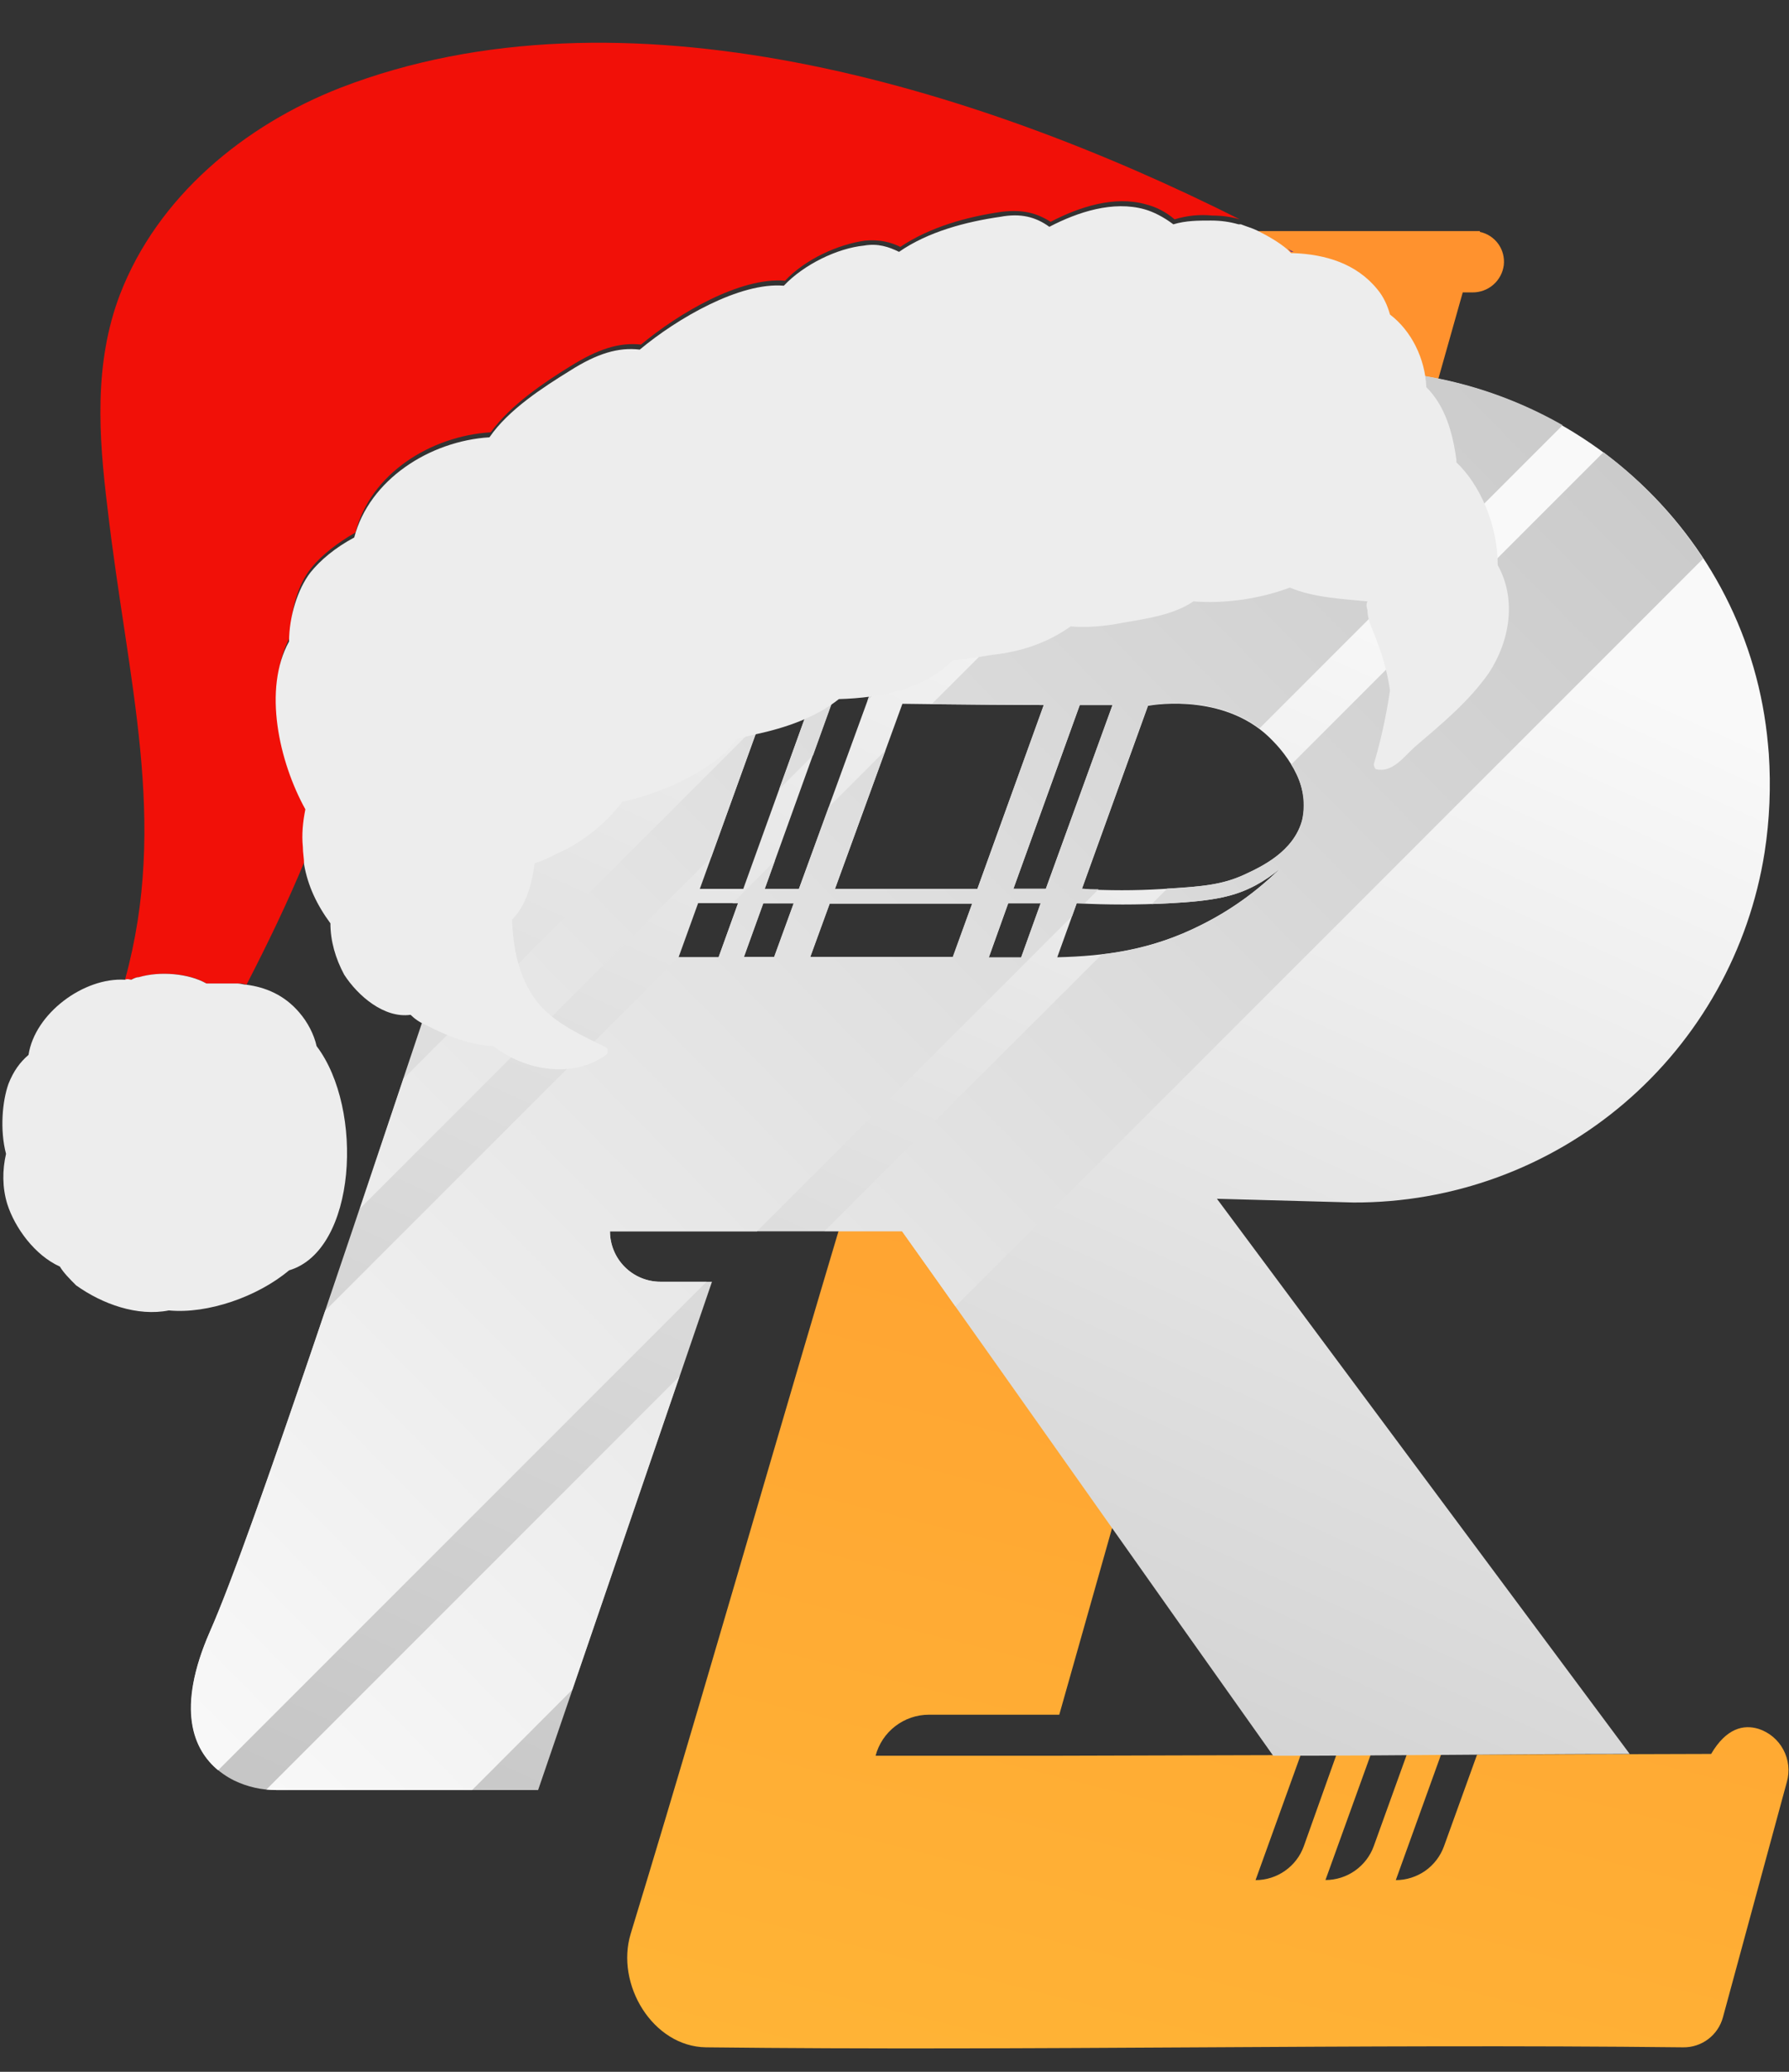 <svg width="38" height="44" viewBox="0 0 38 44" fill="none" xmlns="http://www.w3.org/2000/svg">
<rect x="0" y="0" width="38" height="44" fill="#333333" stroke="none"/>
<path d="M37.351 36.716C37.037 36.621 36.671 36.697 36.346 37.249L31.374 37.264L30.672 39.209C30.596 39.419 30.457 39.602 30.274 39.731C30.09 39.859 29.872 39.929 29.648 39.929L30.608 37.266H29.88L29.18 39.207C29.104 39.418 28.964 39.6 28.78 39.729C28.597 39.858 28.378 39.927 28.154 39.927L29.114 37.268H28.386L27.694 39.209C27.618 39.42 27.479 39.602 27.295 39.731C27.112 39.86 26.893 39.929 26.669 39.929L27.627 37.273L22.271 37.288H18.598C18.664 37.038 18.811 36.817 19.016 36.66C19.221 36.502 19.472 36.416 19.73 36.416H22.5L26.748 21.404H19.259C17.305 27.635 15.351 34.669 13.398 41.063C13.067 42.142 13.867 43.464 14.995 43.48C21.913 43.56 28.831 43.403 35.751 43.48C35.943 43.483 36.13 43.422 36.284 43.306C36.437 43.19 36.547 43.027 36.597 42.841L37.954 37.846C38.02 37.616 37.993 37.37 37.88 37.159C37.768 36.948 37.578 36.789 37.351 36.716Z" fill="url(#paint0_linear_5_12)"/>
<path d="M31.434 4.925V4.908H23.753C23.583 4.908 23.414 4.942 23.256 5.007C23.099 5.073 22.956 5.169 22.836 5.29C22.716 5.411 22.621 5.554 22.556 5.712C22.492 5.87 22.459 6.039 22.461 6.21H26.278C26.19 6.445 26.035 6.648 25.831 6.795C25.628 6.941 25.385 7.023 25.135 7.032L23.669 7.074C23.011 9.22 22.352 11.366 21.692 13.512H29.008L31.07 6.21H31.274C31.436 6.212 31.595 6.155 31.718 6.048C31.841 5.942 31.921 5.793 31.942 5.632C31.96 5.472 31.919 5.311 31.825 5.18C31.731 5.05 31.592 4.958 31.434 4.925Z" fill="url(#paint1_linear_5_12)"/>
<path d="M37.571 16.007L37.554 15.813C37.15 11.292 33.305 7.863 28.764 7.863H15.622C15.089 7.862 14.568 8.026 14.132 8.332C13.695 8.637 13.363 9.07 13.18 9.571C12.837 10.402 12.492 11.233 12.146 12.064H11.001C10.61 12.065 10.225 12.155 9.874 12.327C9.524 12.5 9.217 12.75 8.979 13.06H15.487C16.058 13.06 16.623 13.076 17.186 13.087C17.381 13.091 17.573 13.137 17.748 13.222C17.924 13.306 18.079 13.427 18.204 13.577C18.329 13.727 18.421 13.901 18.473 14.089C18.524 14.277 18.535 14.474 18.505 14.666L16.97 18.877H16.244L17.707 14.814H17.253L15.788 18.877H14.865L16.331 14.814C13.912 14.766 11.954 14.72 9.535 14.674C9.249 14.668 8.968 14.743 8.722 14.888C8.476 15.034 8.275 15.245 8.142 15.497C8.027 15.716 7.943 15.95 7.891 16.192C7.872 16.28 7.874 16.372 7.898 16.459C7.921 16.546 7.965 16.627 8.025 16.694C8.086 16.761 8.162 16.812 8.246 16.844C8.331 16.876 8.422 16.887 8.512 16.877H8.525C8.655 16.854 8.779 16.8 8.885 16.72C8.991 16.64 9.077 16.536 9.136 16.417H13.347C13.348 16.498 13.333 16.579 13.303 16.655C13.273 16.73 13.228 16.799 13.172 16.857C13.115 16.915 13.047 16.962 12.972 16.993C12.897 17.025 12.816 17.041 12.735 17.041H10.534C7.487 26.102 5.348 32.626 4.463 34.641C3.579 36.656 4.332 37.498 4.979 37.816C5.258 37.95 5.564 38.018 5.874 38.016H11.43L15.123 27.221H14.028C13.744 27.221 13.472 27.108 13.271 26.907C13.07 26.706 12.957 26.434 12.957 26.15H19.16C21.788 29.843 24.416 33.589 27.044 37.288C29.571 37.288 32.097 37.249 34.616 37.249L25.849 25.459L28.747 25.538C30.851 25.547 32.889 24.802 34.492 23.437C36.094 22.073 37.155 20.18 37.482 18.101C37.589 17.409 37.618 16.706 37.571 16.007ZM15.264 20.329H14.414L14.829 19.18H15.677L15.264 20.329ZM16.444 20.329H15.801L16.213 19.187H16.859L16.444 20.329ZM20.239 20.329C19.412 20.329 18.402 20.329 17.21 20.329L17.624 19.193H20.651L20.239 20.329ZM17.736 18.877L19.168 14.947C20.398 14.964 21.417 14.971 22.171 14.973L20.761 18.877H17.736ZM21.69 20.336H21.304H21.003L21.415 19.184H22.104L21.69 20.336ZM21.526 18.877L22.935 14.975H23.631L22.215 18.877H21.526ZM25.513 19.643C24.464 20.174 23.482 20.305 22.457 20.33L22.87 19.184C23.521 19.218 24.174 19.218 24.824 19.184C25.794 19.134 26.234 19.034 26.671 18.801C26.855 18.702 27.028 18.584 27.186 18.449C26.695 18.933 26.131 19.336 25.513 19.643ZM27.657 17.427C27.473 18.09 26.799 18.406 26.433 18.576C25.942 18.801 25.51 18.833 24.673 18.881C24.11 18.915 23.545 18.915 22.981 18.881L24.385 14.989C24.57 14.956 26.089 14.727 27.044 15.743C27.174 15.876 27.879 16.616 27.657 17.424V17.427Z" fill="url(#paint2_linear_5_12)"/>
<path d="M17.271 16.04L17.71 14.821H17.25L16.552 16.759L17.271 16.04Z" fill="url(#paint3_linear_5_12)"/>
<path d="M18.056 13.423C18.23 13.576 18.362 13.77 18.441 13.987C18.519 14.204 18.541 14.438 18.505 14.666L18.425 14.88L25.456 7.863H23.631L18.056 13.423Z" fill="url(#paint4_linear_5_12)"/>
<path d="M15.106 18.205L16.142 15.337L8.57 22.909C8.248 23.874 7.94 24.793 7.647 25.666L15.106 18.205Z" fill="url(#paint5_linear_5_12)"/>
<path d="M34.059 9.604L27.427 16.236C27.543 16.409 27.623 16.603 27.662 16.807C27.702 17.011 27.7 17.221 27.657 17.424C27.473 18.087 26.799 18.403 26.433 18.573C25.966 18.787 25.554 18.826 24.791 18.872L24.464 19.201L24.825 19.184C25.794 19.134 26.234 19.034 26.671 18.802C26.855 18.703 27.028 18.584 27.187 18.449C26.699 18.932 26.138 19.335 25.524 19.644C24.862 19.978 24.144 20.189 23.406 20.268L17.513 26.146H19.16C19.54 26.678 19.918 27.211 20.294 27.746L36.177 11.863C35.609 10.992 34.892 10.227 34.059 9.604Z" fill="url(#paint6_linear_5_12)"/>
<path d="M14.432 29.23L5.658 38.005C5.73 38.012 5.802 38.016 5.874 38.016H10.028L12.157 35.884L14.432 29.23Z" fill="url(#paint7_linear_5_12)"/>
<path d="M28.763 7.863H26.889L19.79 14.954C20.742 14.966 21.548 14.971 22.17 14.973L20.761 18.877H17.736L18.807 15.937L17.603 17.141L16.97 18.877H16.244L16.458 18.282L15.56 19.184H15.677L15.263 20.329H14.414L6.908 27.836C5.771 31.195 4.938 33.567 4.463 34.641C3.724 36.32 4.114 37.166 4.633 37.596L15.008 27.221H14.028C13.743 27.221 13.471 27.108 13.27 26.907C13.069 26.706 12.956 26.434 12.956 26.15H16.079L22.772 19.457L22.87 19.184H23.038L23.334 18.886C23.21 18.886 23.092 18.886 22.981 18.87L24.384 14.979C24.556 14.949 25.806 14.761 26.752 15.47L33.192 9.03C31.843 8.26 30.316 7.857 28.763 7.863ZM16.443 20.321H15.8L16.212 19.18H16.859L16.443 20.321ZM20.238 20.321C19.411 20.321 18.401 20.321 17.21 20.321L17.623 19.186H20.65L20.238 20.321ZM21.69 20.332H21.304H21.003L21.415 19.184H22.104L21.69 20.332ZM22.215 18.873H21.526L22.935 14.971H23.631L22.215 18.873Z" fill="url(#paint8_linear_5_12)"/>
<g clip-path="url(#clip0_5_12)">
<path d="M27.424 5.349C27.45 5.349 27.45 5.349 27.477 5.349C27.424 5.323 27.37 5.296 27.344 5.27C27.37 5.296 27.397 5.323 27.424 5.349Z" fill="#662D91"/>
<path d="M7.231 1.864C5.182 2.663 3.347 4.179 2.548 6.254C1.99 7.717 2.096 9.26 2.282 10.777C2.708 14.475 3.586 17.428 2.655 20.807C2.682 20.807 2.735 20.807 2.788 20.807C2.815 20.78 2.894 20.754 2.948 20.754C3.4 20.621 4.038 20.674 4.384 20.887C4.597 20.887 4.836 20.887 5.049 20.887C5.103 20.887 5.182 20.887 5.236 20.913C5.688 20.035 6.113 19.157 6.486 18.253C6.486 18.12 6.459 18.013 6.459 17.88C6.433 17.614 6.459 17.348 6.513 17.082C5.954 16.098 5.608 14.528 6.167 13.517C6.167 12.985 6.326 12.4 6.619 12.054C6.832 11.788 7.178 11.522 7.55 11.309C7.869 10.059 9.146 9.26 10.423 9.181C10.849 8.595 11.567 8.116 12.126 7.771C12.685 7.425 13.137 7.265 13.616 7.318C14.414 6.653 15.718 5.882 16.675 5.962C17.101 5.509 17.793 5.19 18.378 5.11C18.671 5.084 18.91 5.137 19.123 5.243C19.762 4.818 20.533 4.605 21.278 4.498C21.73 4.445 22.023 4.525 22.316 4.711C22.927 4.392 23.672 4.152 24.337 4.339C24.55 4.392 24.763 4.498 24.949 4.658C25.215 4.578 25.481 4.551 25.747 4.578C25.96 4.578 26.146 4.605 26.333 4.658C20.666 1.811 13.217 -0.45 7.231 1.864Z" fill="#F11008"/>
<path d="M30.935 9.819C30.935 9.792 30.935 9.766 30.935 9.766C30.856 9.18 30.696 8.622 30.297 8.223C30.27 7.611 29.978 7.025 29.525 6.68C29.472 6.493 29.392 6.307 29.259 6.148C28.807 5.589 28.142 5.403 27.477 5.376C27.45 5.376 27.45 5.376 27.424 5.376C27.397 5.349 27.37 5.323 27.344 5.296C27.158 5.137 26.918 5.004 26.705 4.897C26.599 4.844 26.492 4.817 26.359 4.764C26.359 4.764 26.333 4.764 26.306 4.764C26.12 4.711 25.934 4.684 25.721 4.684C25.455 4.684 25.189 4.684 24.923 4.764C24.71 4.604 24.497 4.498 24.311 4.445C23.646 4.259 22.901 4.498 22.289 4.817C21.996 4.604 21.677 4.525 21.251 4.604C20.506 4.711 19.708 4.924 19.096 5.349C18.884 5.243 18.644 5.163 18.352 5.216C17.793 5.27 17.075 5.615 16.649 6.068C15.718 5.988 14.387 6.759 13.589 7.425C13.137 7.371 12.685 7.504 12.1 7.877C11.541 8.223 10.796 8.702 10.397 9.287C9.12 9.367 7.843 10.191 7.524 11.415C7.125 11.628 6.805 11.894 6.592 12.16C6.326 12.506 6.14 13.091 6.14 13.623C5.581 14.634 5.927 16.177 6.486 17.188C6.433 17.454 6.406 17.72 6.433 17.986C6.433 18.119 6.459 18.226 6.459 18.359C6.539 18.811 6.725 19.21 7.018 19.609C7.018 19.982 7.125 20.354 7.311 20.7C7.603 21.152 8.162 21.631 8.721 21.552C8.801 21.631 8.907 21.711 9.04 21.764C9.492 22.004 9.971 22.19 10.477 22.217C11.168 22.749 12.179 22.908 12.871 22.403C12.924 22.376 12.924 22.27 12.871 22.243C12.392 22.004 11.834 21.764 11.461 21.339C11.035 20.833 10.902 20.195 10.876 19.529C11.168 19.237 11.301 18.785 11.355 18.332C11.567 18.279 11.834 18.119 12.02 18.04C12.472 17.8 12.898 17.454 13.217 17.029C13.616 16.949 14.015 16.789 14.281 16.683C14.733 16.47 15.345 16.151 15.638 15.698C15.824 15.645 15.957 15.619 16.064 15.592C16.675 15.459 17.314 15.246 17.819 14.847C18.724 14.821 19.628 14.634 20.24 14.022C20.613 13.996 20.959 13.916 21.225 13.889C21.784 13.81 22.289 13.623 22.741 13.304C23.087 13.331 23.46 13.304 23.859 13.224C24.311 13.145 24.923 13.065 25.349 12.772C26.014 12.825 26.759 12.719 27.397 12.479C27.902 12.692 28.514 12.719 29.047 12.772C29.02 12.825 29.02 12.878 29.047 12.958C29.047 13.198 29.18 13.411 29.259 13.65C29.392 13.996 29.472 14.315 29.525 14.661C29.445 15.193 29.339 15.698 29.18 16.231C29.18 16.257 29.206 16.337 29.233 16.337C29.579 16.417 29.818 16.071 30.057 15.858C30.616 15.379 31.201 14.9 31.627 14.289C32.079 13.597 32.212 12.719 31.813 12.001C31.813 11.149 31.441 10.298 30.935 9.819Z" fill="#EDEDED"/>
<path d="M0.154 25.569C0.314 26.074 0.739 26.66 1.272 26.899C1.351 27.032 1.484 27.165 1.617 27.298C2.176 27.697 2.921 27.963 3.586 27.83C4.411 27.91 5.475 27.538 6.14 26.979C7.577 26.553 7.736 23.547 6.725 22.217C6.672 21.977 6.539 21.711 6.353 21.498C6.034 21.126 5.635 20.966 5.236 20.913C5.182 20.913 5.103 20.887 5.049 20.887C4.837 20.887 4.597 20.887 4.384 20.887C4.012 20.674 3.4 20.62 2.948 20.753C2.894 20.753 2.841 20.78 2.788 20.807C2.761 20.807 2.708 20.78 2.655 20.807C1.777 20.753 0.739 21.525 0.606 22.403C0.42 22.563 0.287 22.749 0.181 23.015C0.048 23.387 -0.005 23.999 0.128 24.505C0.048 24.851 0.048 25.223 0.154 25.569Z" fill="#EDEDED"/>
</g>
<defs>
<linearGradient id="paint0_linear_5_12" x1="33.541" y1="8.426" x2="20.186" y2="61.104" gradientUnits="userSpaceOnUse">
<stop stop-color="#FF922E"/>
<stop offset="1" stop-color="#FFC239"/>
</linearGradient>
<linearGradient id="paint1_linear_5_12" x1="26.967" y1="6.758" x2="13.611" y2="59.437" gradientUnits="userSpaceOnUse">
<stop stop-color="#FF922E"/>
<stop offset="1" stop-color="#FFC239"/>
</linearGradient>
<linearGradient id="paint2_linear_5_12" x1="28.058" y1="11.394" x2="9.721" y2="51.724" gradientUnits="userSpaceOnUse">
<stop stop-color="#F9F9F9"/>
<stop offset="1" stop-color="#B5B5B5"/>
</linearGradient>
<linearGradient id="paint3_linear_5_12" x1="-0.656" y1="33.053" x2="42.888" y2="-9.761" gradientUnits="userSpaceOnUse">
<stop stop-color="#F9F9F9"/>
<stop offset="1" stop-color="#B5B5B5"/>
</linearGradient>
<linearGradient id="paint4_linear_5_12" x1="-0.839" y1="32.867" x2="42.705" y2="-9.946" gradientUnits="userSpaceOnUse">
<stop stop-color="#F9F9F9"/>
<stop offset="1" stop-color="#B5B5B5"/>
</linearGradient>
<linearGradient id="paint5_linear_5_12" x1="-0.762" y1="32.944" x2="42.782" y2="-9.868" gradientUnits="userSpaceOnUse">
<stop stop-color="#F9F9F9"/>
<stop offset="1" stop-color="#B5B5B5"/>
</linearGradient>
<linearGradient id="paint6_linear_5_12" x1="5.838" y1="39.658" x2="49.381" y2="-3.157" gradientUnits="userSpaceOnUse">
<stop stop-color="#F9F9F9"/>
<stop offset="1" stop-color="#B5B5B5"/>
</linearGradient>
<linearGradient id="paint7_linear_5_12" x1="5.963" y1="39.785" x2="49.507" y2="-3.03" gradientUnits="userSpaceOnUse">
<stop stop-color="#F9F9F9"/>
<stop offset="1" stop-color="#B5B5B5"/>
</linearGradient>
<linearGradient id="paint8_linear_5_12" x1="2.251" y1="36.01" x2="45.794" y2="-6.805" gradientUnits="userSpaceOnUse">
<stop stop-color="#F9F9F9"/>
<stop offset="1" stop-color="#B5B5B5"/>
</linearGradient>
<clipPath id="clip0_5_12">
<rect width="32" height="27" fill="white" transform="translate(0.051 0.908)"/>
</clipPath>
</defs>
</svg>
